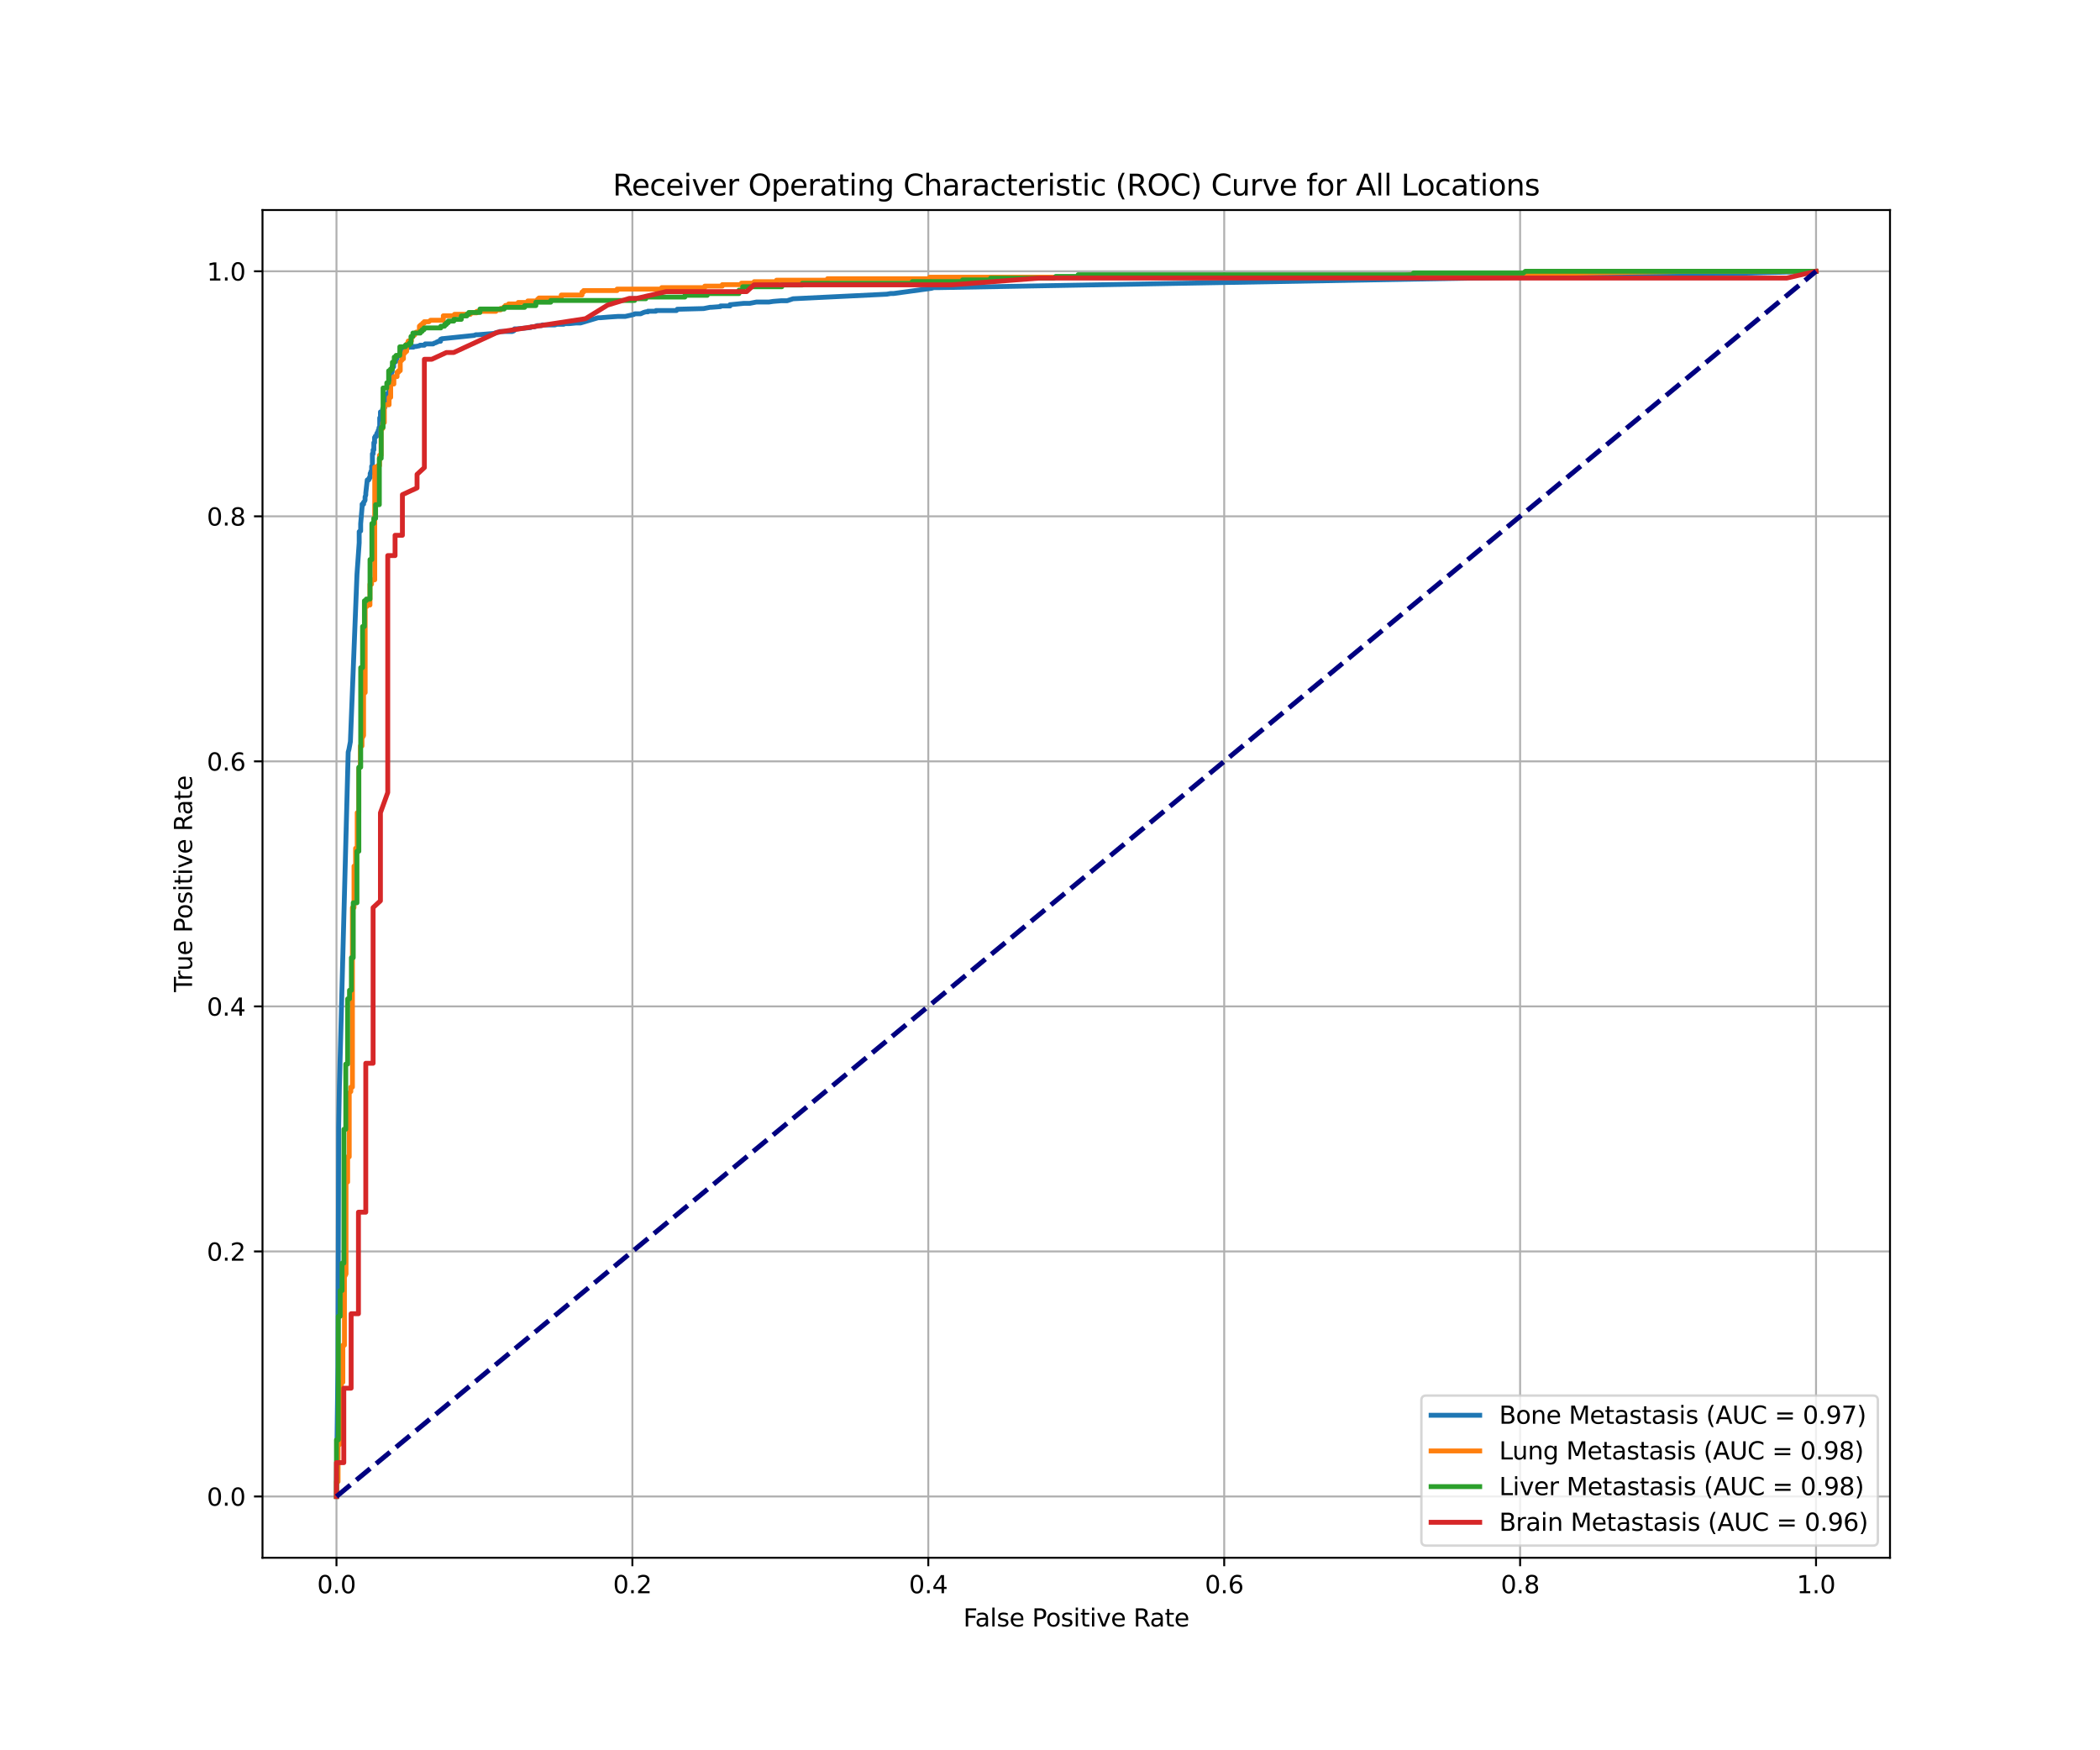 <?xml version="1.0" encoding="utf-8" standalone="no"?>
<!DOCTYPE svg PUBLIC "-//W3C//DTD SVG 1.1//EN"
  "http://www.w3.org/Graphics/SVG/1.1/DTD/svg11.dtd">
<svg xmlns:xlink="http://www.w3.org/1999/xlink" width="864pt" height="720pt" viewBox="0 0 864 720" xmlns="http://www.w3.org/2000/svg" version="1.1">
 <defs>
  <style type="text/css">*{stroke-linejoin: round; stroke-linecap: butt}</style>
 </defs>
 <g id="figure_1">
  <g id="patch_1">
   <path d="M 0 720 
L 864 720 
L 864 0 
L 0 0 
z
" style="fill: #ffffff"/>
  </g>
  <g id="axes_1">
   <g id="patch_2">
    <path d="M 108 640.8 
L 777.6 640.8 
L 777.6 86.4 
L 108 86.4 
z
" style="fill: #ffffff"/>
   </g>
   <g id="matplotlib.axis_1">
    <g id="xtick_1">
     <g id="line2d_1">
      <path d="M 138.436 640.8 
L 138.436 86.4 
" clip-path="url(#pfe4724d787)" style="fill: none; stroke: #b0b0b0; stroke-width: 0.8; stroke-linecap: square"/>
     </g>
     <g id="line2d_2">
      <defs>
       <path id="me82caf340b" d="M 0 0 
L 0 3.5 
" style="stroke: #000000; stroke-width: 0.8"/>
      </defs>
      <g>
       <use xlink:href="#me82caf340b" x="138.436" y="640.8" style="stroke: #000000; stroke-width: 0.8"/>
      </g>
     </g>
     <g id="text_1">
      <!-- 0.0 -->
      <g transform="translate(130.485 655.398) scale(0.1 -0.1)">
       <defs>
        <path id="DejaVuSans-30" d="M 2034 4250 
Q 1547 4250 1301 3770 
Q 1056 3291 1056 2328 
Q 1056 1369 1301 889 
Q 1547 409 2034 409 
Q 2525 409 2770 889 
Q 3016 1369 3016 2328 
Q 3016 3291 2770 3770 
Q 2525 4250 2034 4250 
z
M 2034 4750 
Q 2819 4750 3233 4129 
Q 3647 3509 3647 2328 
Q 3647 1150 3233 529 
Q 2819 -91 2034 -91 
Q 1250 -91 836 529 
Q 422 1150 422 2328 
Q 422 3509 836 4129 
Q 1250 4750 2034 4750 
z
" transform="scale(0.016)"/>
        <path id="DejaVuSans-2e" d="M 684 794 
L 1344 794 
L 1344 0 
L 684 0 
L 684 794 
z
" transform="scale(0.016)"/>
       </defs>
       <use xlink:href="#DejaVuSans-30"/>
       <use xlink:href="#DejaVuSans-2e" x="63.623"/>
       <use xlink:href="#DejaVuSans-30" x="95.41"/>
      </g>
     </g>
    </g>
    <g id="xtick_2">
     <g id="line2d_3">
      <path d="M 260.182 640.8 
L 260.182 86.4 
" clip-path="url(#pfe4724d787)" style="fill: none; stroke: #b0b0b0; stroke-width: 0.8; stroke-linecap: square"/>
     </g>
     <g id="line2d_4">
      <g>
       <use xlink:href="#me82caf340b" x="260.182" y="640.8" style="stroke: #000000; stroke-width: 0.8"/>
      </g>
     </g>
     <g id="text_2">
      <!-- 0.2 -->
      <g transform="translate(252.23 655.398) scale(0.1 -0.1)">
       <defs>
        <path id="DejaVuSans-32" d="M 1228 531 
L 3431 531 
L 3431 0 
L 469 0 
L 469 531 
Q 828 903 1448 1529 
Q 2069 2156 2228 2338 
Q 2531 2678 2651 2914 
Q 2772 3150 2772 3378 
Q 2772 3750 2511 3984 
Q 2250 4219 1831 4219 
Q 1534 4219 1204 4116 
Q 875 4013 500 3803 
L 500 4441 
Q 881 4594 1212 4672 
Q 1544 4750 1819 4750 
Q 2544 4750 2975 4387 
Q 3406 4025 3406 3419 
Q 3406 3131 3298 2873 
Q 3191 2616 2906 2266 
Q 2828 2175 2409 1742 
Q 1991 1309 1228 531 
z
" transform="scale(0.016)"/>
       </defs>
       <use xlink:href="#DejaVuSans-30"/>
       <use xlink:href="#DejaVuSans-2e" x="63.623"/>
       <use xlink:href="#DejaVuSans-32" x="95.41"/>
      </g>
     </g>
    </g>
    <g id="xtick_3">
     <g id="line2d_5">
      <path d="M 381.927 640.8 
L 381.927 86.4 
" clip-path="url(#pfe4724d787)" style="fill: none; stroke: #b0b0b0; stroke-width: 0.8; stroke-linecap: square"/>
     </g>
     <g id="line2d_6">
      <g>
       <use xlink:href="#me82caf340b" x="381.927" y="640.8" style="stroke: #000000; stroke-width: 0.8"/>
      </g>
     </g>
     <g id="text_3">
      <!-- 0.4 -->
      <g transform="translate(373.976 655.398) scale(0.1 -0.1)">
       <defs>
        <path id="DejaVuSans-34" d="M 2419 4116 
L 825 1625 
L 2419 1625 
L 2419 4116 
z
M 2253 4666 
L 3047 4666 
L 3047 1625 
L 3713 1625 
L 3713 1100 
L 3047 1100 
L 3047 0 
L 2419 0 
L 2419 1100 
L 313 1100 
L 313 1709 
L 2253 4666 
z
" transform="scale(0.016)"/>
       </defs>
       <use xlink:href="#DejaVuSans-30"/>
       <use xlink:href="#DejaVuSans-2e" x="63.623"/>
       <use xlink:href="#DejaVuSans-34" x="95.41"/>
      </g>
     </g>
    </g>
    <g id="xtick_4">
     <g id="line2d_7">
      <path d="M 503.673 640.8 
L 503.673 86.4 
" clip-path="url(#pfe4724d787)" style="fill: none; stroke: #b0b0b0; stroke-width: 0.8; stroke-linecap: square"/>
     </g>
     <g id="line2d_8">
      <g>
       <use xlink:href="#me82caf340b" x="503.673" y="640.8" style="stroke: #000000; stroke-width: 0.8"/>
      </g>
     </g>
     <g id="text_4">
      <!-- 0.6 -->
      <g transform="translate(495.721 655.398) scale(0.1 -0.1)">
       <defs>
        <path id="DejaVuSans-36" d="M 2113 2584 
Q 1688 2584 1439 2293 
Q 1191 2003 1191 1497 
Q 1191 994 1439 701 
Q 1688 409 2113 409 
Q 2538 409 2786 701 
Q 3034 994 3034 1497 
Q 3034 2003 2786 2293 
Q 2538 2584 2113 2584 
z
M 3366 4563 
L 3366 3988 
Q 3128 4100 2886 4159 
Q 2644 4219 2406 4219 
Q 1781 4219 1451 3797 
Q 1122 3375 1075 2522 
Q 1259 2794 1537 2939 
Q 1816 3084 2150 3084 
Q 2853 3084 3261 2657 
Q 3669 2231 3669 1497 
Q 3669 778 3244 343 
Q 2819 -91 2113 -91 
Q 1303 -91 875 529 
Q 447 1150 447 2328 
Q 447 3434 972 4092 
Q 1497 4750 2381 4750 
Q 2619 4750 2861 4703 
Q 3103 4656 3366 4563 
z
" transform="scale(0.016)"/>
       </defs>
       <use xlink:href="#DejaVuSans-30"/>
       <use xlink:href="#DejaVuSans-2e" x="63.623"/>
       <use xlink:href="#DejaVuSans-36" x="95.41"/>
      </g>
     </g>
    </g>
    <g id="xtick_5">
     <g id="line2d_9">
      <path d="M 625.418 640.8 
L 625.418 86.4 
" clip-path="url(#pfe4724d787)" style="fill: none; stroke: #b0b0b0; stroke-width: 0.8; stroke-linecap: square"/>
     </g>
     <g id="line2d_10">
      <g>
       <use xlink:href="#me82caf340b" x="625.418" y="640.8" style="stroke: #000000; stroke-width: 0.8"/>
      </g>
     </g>
     <g id="text_5">
      <!-- 0.8 -->
      <g transform="translate(617.467 655.398) scale(0.1 -0.1)">
       <defs>
        <path id="DejaVuSans-38" d="M 2034 2216 
Q 1584 2216 1326 1975 
Q 1069 1734 1069 1313 
Q 1069 891 1326 650 
Q 1584 409 2034 409 
Q 2484 409 2743 651 
Q 3003 894 3003 1313 
Q 3003 1734 2745 1975 
Q 2488 2216 2034 2216 
z
M 1403 2484 
Q 997 2584 770 2862 
Q 544 3141 544 3541 
Q 544 4100 942 4425 
Q 1341 4750 2034 4750 
Q 2731 4750 3128 4425 
Q 3525 4100 3525 3541 
Q 3525 3141 3298 2862 
Q 3072 2584 2669 2484 
Q 3125 2378 3379 2068 
Q 3634 1759 3634 1313 
Q 3634 634 3220 271 
Q 2806 -91 2034 -91 
Q 1263 -91 848 271 
Q 434 634 434 1313 
Q 434 1759 690 2068 
Q 947 2378 1403 2484 
z
M 1172 3481 
Q 1172 3119 1398 2916 
Q 1625 2713 2034 2713 
Q 2441 2713 2670 2916 
Q 2900 3119 2900 3481 
Q 2900 3844 2670 4047 
Q 2441 4250 2034 4250 
Q 1625 4250 1398 4047 
Q 1172 3844 1172 3481 
z
" transform="scale(0.016)"/>
       </defs>
       <use xlink:href="#DejaVuSans-30"/>
       <use xlink:href="#DejaVuSans-2e" x="63.623"/>
       <use xlink:href="#DejaVuSans-38" x="95.41"/>
      </g>
     </g>
    </g>
    <g id="xtick_6">
     <g id="line2d_11">
      <path d="M 747.164 640.8 
L 747.164 86.4 
" clip-path="url(#pfe4724d787)" style="fill: none; stroke: #b0b0b0; stroke-width: 0.8; stroke-linecap: square"/>
     </g>
     <g id="line2d_12">
      <g>
       <use xlink:href="#me82caf340b" x="747.164" y="640.8" style="stroke: #000000; stroke-width: 0.8"/>
      </g>
     </g>
     <g id="text_6">
      <!-- 1.0 -->
      <g transform="translate(739.212 655.398) scale(0.1 -0.1)">
       <defs>
        <path id="DejaVuSans-31" d="M 794 531 
L 1825 531 
L 1825 4091 
L 703 3866 
L 703 4441 
L 1819 4666 
L 2450 4666 
L 2450 531 
L 3481 531 
L 3481 0 
L 794 0 
L 794 531 
z
" transform="scale(0.016)"/>
       </defs>
       <use xlink:href="#DejaVuSans-31"/>
       <use xlink:href="#DejaVuSans-2e" x="63.623"/>
       <use xlink:href="#DejaVuSans-30" x="95.41"/>
      </g>
     </g>
    </g>
    <g id="text_7">
     <!-- False Positive Rate -->
     <g transform="translate(396.334 669.077) scale(0.1 -0.1)">
      <defs>
       <path id="DejaVuSans-46" d="M 628 4666 
L 3309 4666 
L 3309 4134 
L 1259 4134 
L 1259 2759 
L 3109 2759 
L 3109 2228 
L 1259 2228 
L 1259 0 
L 628 0 
L 628 4666 
z
" transform="scale(0.016)"/>
       <path id="DejaVuSans-61" d="M 2194 1759 
Q 1497 1759 1228 1600 
Q 959 1441 959 1056 
Q 959 750 1161 570 
Q 1363 391 1709 391 
Q 2188 391 2477 730 
Q 2766 1069 2766 1631 
L 2766 1759 
L 2194 1759 
z
M 3341 1997 
L 3341 0 
L 2766 0 
L 2766 531 
Q 2569 213 2275 61 
Q 1981 -91 1556 -91 
Q 1019 -91 701 211 
Q 384 513 384 1019 
Q 384 1609 779 1909 
Q 1175 2209 1959 2209 
L 2766 2209 
L 2766 2266 
Q 2766 2663 2505 2880 
Q 2244 3097 1772 3097 
Q 1472 3097 1187 3025 
Q 903 2953 641 2809 
L 641 3341 
Q 956 3463 1253 3523 
Q 1550 3584 1831 3584 
Q 2591 3584 2966 3190 
Q 3341 2797 3341 1997 
z
" transform="scale(0.016)"/>
       <path id="DejaVuSans-6c" d="M 603 4863 
L 1178 4863 
L 1178 0 
L 603 0 
L 603 4863 
z
" transform="scale(0.016)"/>
       <path id="DejaVuSans-73" d="M 2834 3397 
L 2834 2853 
Q 2591 2978 2328 3040 
Q 2066 3103 1784 3103 
Q 1356 3103 1142 2972 
Q 928 2841 928 2578 
Q 928 2378 1081 2264 
Q 1234 2150 1697 2047 
L 1894 2003 
Q 2506 1872 2764 1633 
Q 3022 1394 3022 966 
Q 3022 478 2636 193 
Q 2250 -91 1575 -91 
Q 1294 -91 989 -36 
Q 684 19 347 128 
L 347 722 
Q 666 556 975 473 
Q 1284 391 1588 391 
Q 1994 391 2212 530 
Q 2431 669 2431 922 
Q 2431 1156 2273 1281 
Q 2116 1406 1581 1522 
L 1381 1569 
Q 847 1681 609 1914 
Q 372 2147 372 2553 
Q 372 3047 722 3315 
Q 1072 3584 1716 3584 
Q 2034 3584 2315 3537 
Q 2597 3491 2834 3397 
z
" transform="scale(0.016)"/>
       <path id="DejaVuSans-65" d="M 3597 1894 
L 3597 1613 
L 953 1613 
Q 991 1019 1311 708 
Q 1631 397 2203 397 
Q 2534 397 2845 478 
Q 3156 559 3463 722 
L 3463 178 
Q 3153 47 2828 -22 
Q 2503 -91 2169 -91 
Q 1331 -91 842 396 
Q 353 884 353 1716 
Q 353 2575 817 3079 
Q 1281 3584 2069 3584 
Q 2775 3584 3186 3129 
Q 3597 2675 3597 1894 
z
M 3022 2063 
Q 3016 2534 2758 2815 
Q 2500 3097 2075 3097 
Q 1594 3097 1305 2825 
Q 1016 2553 972 2059 
L 3022 2063 
z
" transform="scale(0.016)"/>
       <path id="DejaVuSans-20" transform="scale(0.016)"/>
       <path id="DejaVuSans-50" d="M 1259 4147 
L 1259 2394 
L 2053 2394 
Q 2494 2394 2734 2622 
Q 2975 2850 2975 3272 
Q 2975 3691 2734 3919 
Q 2494 4147 2053 4147 
L 1259 4147 
z
M 628 4666 
L 2053 4666 
Q 2838 4666 3239 4311 
Q 3641 3956 3641 3272 
Q 3641 2581 3239 2228 
Q 2838 1875 2053 1875 
L 1259 1875 
L 1259 0 
L 628 0 
L 628 4666 
z
" transform="scale(0.016)"/>
       <path id="DejaVuSans-6f" d="M 1959 3097 
Q 1497 3097 1228 2736 
Q 959 2375 959 1747 
Q 959 1119 1226 758 
Q 1494 397 1959 397 
Q 2419 397 2687 759 
Q 2956 1122 2956 1747 
Q 2956 2369 2687 2733 
Q 2419 3097 1959 3097 
z
M 1959 3584 
Q 2709 3584 3137 3096 
Q 3566 2609 3566 1747 
Q 3566 888 3137 398 
Q 2709 -91 1959 -91 
Q 1206 -91 779 398 
Q 353 888 353 1747 
Q 353 2609 779 3096 
Q 1206 3584 1959 3584 
z
" transform="scale(0.016)"/>
       <path id="DejaVuSans-69" d="M 603 3500 
L 1178 3500 
L 1178 0 
L 603 0 
L 603 3500 
z
M 603 4863 
L 1178 4863 
L 1178 4134 
L 603 4134 
L 603 4863 
z
" transform="scale(0.016)"/>
       <path id="DejaVuSans-74" d="M 1172 4494 
L 1172 3500 
L 2356 3500 
L 2356 3053 
L 1172 3053 
L 1172 1153 
Q 1172 725 1289 603 
Q 1406 481 1766 481 
L 2356 481 
L 2356 0 
L 1766 0 
Q 1100 0 847 248 
Q 594 497 594 1153 
L 594 3053 
L 172 3053 
L 172 3500 
L 594 3500 
L 594 4494 
L 1172 4494 
z
" transform="scale(0.016)"/>
       <path id="DejaVuSans-76" d="M 191 3500 
L 800 3500 
L 1894 563 
L 2988 3500 
L 3597 3500 
L 2284 0 
L 1503 0 
L 191 3500 
z
" transform="scale(0.016)"/>
       <path id="DejaVuSans-52" d="M 2841 2188 
Q 3044 2119 3236 1894 
Q 3428 1669 3622 1275 
L 4263 0 
L 3584 0 
L 2988 1197 
Q 2756 1666 2539 1819 
Q 2322 1972 1947 1972 
L 1259 1972 
L 1259 0 
L 628 0 
L 628 4666 
L 2053 4666 
Q 2853 4666 3247 4331 
Q 3641 3997 3641 3322 
Q 3641 2881 3436 2590 
Q 3231 2300 2841 2188 
z
M 1259 4147 
L 1259 2491 
L 2053 2491 
Q 2509 2491 2742 2702 
Q 2975 2913 2975 3322 
Q 2975 3731 2742 3939 
Q 2509 4147 2053 4147 
L 1259 4147 
z
" transform="scale(0.016)"/>
      </defs>
      <use xlink:href="#DejaVuSans-46"/>
      <use xlink:href="#DejaVuSans-61" x="48.395"/>
      <use xlink:href="#DejaVuSans-6c" x="109.674"/>
      <use xlink:href="#DejaVuSans-73" x="137.457"/>
      <use xlink:href="#DejaVuSans-65" x="189.557"/>
      <use xlink:href="#DejaVuSans-20" x="251.08"/>
      <use xlink:href="#DejaVuSans-50" x="282.867"/>
      <use xlink:href="#DejaVuSans-6f" x="339.545"/>
      <use xlink:href="#DejaVuSans-73" x="400.727"/>
      <use xlink:href="#DejaVuSans-69" x="452.826"/>
      <use xlink:href="#DejaVuSans-74" x="480.609"/>
      <use xlink:href="#DejaVuSans-69" x="519.818"/>
      <use xlink:href="#DejaVuSans-76" x="547.602"/>
      <use xlink:href="#DejaVuSans-65" x="606.781"/>
      <use xlink:href="#DejaVuSans-20" x="668.305"/>
      <use xlink:href="#DejaVuSans-52" x="700.092"/>
      <use xlink:href="#DejaVuSans-61" x="767.324"/>
      <use xlink:href="#DejaVuSans-74" x="828.604"/>
      <use xlink:href="#DejaVuSans-65" x="867.812"/>
     </g>
    </g>
   </g>
   <g id="matplotlib.axis_2">
    <g id="ytick_1">
     <g id="line2d_13">
      <path d="M 108 615.6 
L 777.6 615.6 
" clip-path="url(#pfe4724d787)" style="fill: none; stroke: #b0b0b0; stroke-width: 0.8; stroke-linecap: square"/>
     </g>
     <g id="line2d_14">
      <defs>
       <path id="ma5e5330480" d="M 0 0 
L -3.5 0 
" style="stroke: #000000; stroke-width: 0.8"/>
      </defs>
      <g>
       <use xlink:href="#ma5e5330480" x="108" y="615.6" style="stroke: #000000; stroke-width: 0.8"/>
      </g>
     </g>
     <g id="text_8">
      <!-- 0.0 -->
      <g transform="translate(85.097 619.399) scale(0.1 -0.1)">
       <use xlink:href="#DejaVuSans-30"/>
       <use xlink:href="#DejaVuSans-2e" x="63.623"/>
       <use xlink:href="#DejaVuSans-30" x="95.41"/>
      </g>
     </g>
    </g>
    <g id="ytick_2">
     <g id="line2d_15">
      <path d="M 108 514.8 
L 777.6 514.8 
" clip-path="url(#pfe4724d787)" style="fill: none; stroke: #b0b0b0; stroke-width: 0.8; stroke-linecap: square"/>
     </g>
     <g id="line2d_16">
      <g>
       <use xlink:href="#ma5e5330480" x="108" y="514.8" style="stroke: #000000; stroke-width: 0.8"/>
      </g>
     </g>
     <g id="text_9">
      <!-- 0.2 -->
      <g transform="translate(85.097 518.599) scale(0.1 -0.1)">
       <use xlink:href="#DejaVuSans-30"/>
       <use xlink:href="#DejaVuSans-2e" x="63.623"/>
       <use xlink:href="#DejaVuSans-32" x="95.41"/>
      </g>
     </g>
    </g>
    <g id="ytick_3">
     <g id="line2d_17">
      <path d="M 108 414 
L 777.6 414 
" clip-path="url(#pfe4724d787)" style="fill: none; stroke: #b0b0b0; stroke-width: 0.8; stroke-linecap: square"/>
     </g>
     <g id="line2d_18">
      <g>
       <use xlink:href="#ma5e5330480" x="108" y="414" style="stroke: #000000; stroke-width: 0.8"/>
      </g>
     </g>
     <g id="text_10">
      <!-- 0.4 -->
      <g transform="translate(85.097 417.799) scale(0.1 -0.1)">
       <use xlink:href="#DejaVuSans-30"/>
       <use xlink:href="#DejaVuSans-2e" x="63.623"/>
       <use xlink:href="#DejaVuSans-34" x="95.41"/>
      </g>
     </g>
    </g>
    <g id="ytick_4">
     <g id="line2d_19">
      <path d="M 108 313.2 
L 777.6 313.2 
" clip-path="url(#pfe4724d787)" style="fill: none; stroke: #b0b0b0; stroke-width: 0.8; stroke-linecap: square"/>
     </g>
     <g id="line2d_20">
      <g>
       <use xlink:href="#ma5e5330480" x="108" y="313.2" style="stroke: #000000; stroke-width: 0.8"/>
      </g>
     </g>
     <g id="text_11">
      <!-- 0.6 -->
      <g transform="translate(85.097 316.999) scale(0.1 -0.1)">
       <use xlink:href="#DejaVuSans-30"/>
       <use xlink:href="#DejaVuSans-2e" x="63.623"/>
       <use xlink:href="#DejaVuSans-36" x="95.41"/>
      </g>
     </g>
    </g>
    <g id="ytick_5">
     <g id="line2d_21">
      <path d="M 108 212.4 
L 777.6 212.4 
" clip-path="url(#pfe4724d787)" style="fill: none; stroke: #b0b0b0; stroke-width: 0.8; stroke-linecap: square"/>
     </g>
     <g id="line2d_22">
      <g>
       <use xlink:href="#ma5e5330480" x="108" y="212.4" style="stroke: #000000; stroke-width: 0.8"/>
      </g>
     </g>
     <g id="text_12">
      <!-- 0.8 -->
      <g transform="translate(85.097 216.199) scale(0.1 -0.1)">
       <use xlink:href="#DejaVuSans-30"/>
       <use xlink:href="#DejaVuSans-2e" x="63.623"/>
       <use xlink:href="#DejaVuSans-38" x="95.41"/>
      </g>
     </g>
    </g>
    <g id="ytick_6">
     <g id="line2d_23">
      <path d="M 108 111.6 
L 777.6 111.6 
" clip-path="url(#pfe4724d787)" style="fill: none; stroke: #b0b0b0; stroke-width: 0.8; stroke-linecap: square"/>
     </g>
     <g id="line2d_24">
      <g>
       <use xlink:href="#ma5e5330480" x="108" y="111.6" style="stroke: #000000; stroke-width: 0.8"/>
      </g>
     </g>
     <g id="text_13">
      <!-- 1.0 -->
      <g transform="translate(85.097 115.399) scale(0.1 -0.1)">
       <use xlink:href="#DejaVuSans-31"/>
       <use xlink:href="#DejaVuSans-2e" x="63.623"/>
       <use xlink:href="#DejaVuSans-30" x="95.41"/>
      </g>
     </g>
    </g>
    <g id="text_14">
     <!-- True Positive Rate -->
     <g transform="translate(79.017 408.13) rotate(-90) scale(0.1 -0.1)">
      <defs>
       <path id="DejaVuSans-54" d="M -19 4666 
L 3928 4666 
L 3928 4134 
L 2272 4134 
L 2272 0 
L 1638 0 
L 1638 4134 
L -19 4134 
L -19 4666 
z
" transform="scale(0.016)"/>
       <path id="DejaVuSans-72" d="M 2631 2963 
Q 2534 3019 2420 3045 
Q 2306 3072 2169 3072 
Q 1681 3072 1420 2755 
Q 1159 2438 1159 1844 
L 1159 0 
L 581 0 
L 581 3500 
L 1159 3500 
L 1159 2956 
Q 1341 3275 1631 3429 
Q 1922 3584 2338 3584 
Q 2397 3584 2469 3576 
Q 2541 3569 2628 3553 
L 2631 2963 
z
" transform="scale(0.016)"/>
       <path id="DejaVuSans-75" d="M 544 1381 
L 544 3500 
L 1119 3500 
L 1119 1403 
Q 1119 906 1312 657 
Q 1506 409 1894 409 
Q 2359 409 2629 706 
Q 2900 1003 2900 1516 
L 2900 3500 
L 3475 3500 
L 3475 0 
L 2900 0 
L 2900 538 
Q 2691 219 2414 64 
Q 2138 -91 1772 -91 
Q 1169 -91 856 284 
Q 544 659 544 1381 
z
M 1991 3584 
L 1991 3584 
z
" transform="scale(0.016)"/>
      </defs>
      <use xlink:href="#DejaVuSans-54"/>
      <use xlink:href="#DejaVuSans-72" x="46.334"/>
      <use xlink:href="#DejaVuSans-75" x="87.447"/>
      <use xlink:href="#DejaVuSans-65" x="150.826"/>
      <use xlink:href="#DejaVuSans-20" x="212.35"/>
      <use xlink:href="#DejaVuSans-50" x="244.137"/>
      <use xlink:href="#DejaVuSans-6f" x="300.814"/>
      <use xlink:href="#DejaVuSans-73" x="361.996"/>
      <use xlink:href="#DejaVuSans-69" x="414.096"/>
      <use xlink:href="#DejaVuSans-74" x="441.879"/>
      <use xlink:href="#DejaVuSans-69" x="481.088"/>
      <use xlink:href="#DejaVuSans-76" x="508.871"/>
      <use xlink:href="#DejaVuSans-65" x="568.051"/>
      <use xlink:href="#DejaVuSans-20" x="629.574"/>
      <use xlink:href="#DejaVuSans-52" x="661.361"/>
      <use xlink:href="#DejaVuSans-61" x="728.594"/>
      <use xlink:href="#DejaVuSans-74" x="789.873"/>
      <use xlink:href="#DejaVuSans-65" x="829.082"/>
     </g>
    </g>
   </g>
   <g id="line2d_25">
    <path d="M 138.436 615.6 
L 138.436 610.218 
L 139.039 562.321 
L 139.341 463.566 
L 139.642 446.613 
L 143.26 309.379 
L 143.562 308.303 
L 144.165 305.074 
L 146.878 236.187 
L 147.783 223.271 
L 147.783 218.697 
L 148.084 218.428 
L 148.386 218.428 
L 148.386 215.468 
L 148.989 208.471 
L 148.989 207.395 
L 149.592 207.395 
L 149.592 206.588 
L 149.893 206.319 
L 150.195 205.78 
L 150.195 204.435 
L 150.496 203.628 
L 150.496 202.821 
L 151.099 197.439 
L 151.702 197.439 
L 151.702 196.901 
L 152.004 196.901 
L 152.004 196.362 
L 152.305 196.362 
L 152.305 194.748 
L 152.607 194.748 
L 152.607 193.941 
L 152.908 193.941 
L 152.908 191.788 
L 153.21 191.788 
L 153.21 186.675 
L 153.511 186.675 
L 153.511 185.061 
L 153.813 185.061 
L 153.813 182.101 
L 154.114 182.101 
L 154.114 179.948 
L 154.416 179.948 
L 154.416 179.41 
L 155.019 179.41 
L 155.019 178.334 
L 155.32 178.334 
L 155.32 177.795 
L 155.622 177.795 
L 155.622 176.988 
L 155.923 176.988 
L 155.923 175.912 
L 156.225 175.643 
L 156.225 171.875 
L 156.526 171.875 
L 156.526 169.454 
L 157.431 169.454 
L 157.431 168.108 
L 157.732 168.108 
L 157.732 167.57 
L 158.335 167.57 
L 158.335 165.148 
L 158.637 164.879 
L 158.637 163.534 
L 158.938 163.534 
L 158.938 162.996 
L 159.24 162.996 
L 159.24 161.919 
L 159.541 161.919 
L 159.541 161.65 
L 160.144 161.65 
L 160.144 158.421 
L 160.446 158.421 
L 160.446 155.73 
L 160.747 155.73 
L 160.747 154.654 
L 161.049 154.654 
L 161.049 153.039 
L 161.35 153.039 
L 161.35 150.887 
L 161.953 150.887 
L 161.953 149.81 
L 162.255 149.003 
L 162.556 148.734 
L 162.858 148.734 
L 162.858 148.196 
L 163.159 148.196 
L 163.159 147.119 
L 163.461 147.119 
L 163.461 146.312 
L 164.064 146.312 
L 164.365 145.774 
L 164.667 145.774 
L 164.667 144.967 
L 164.968 144.698 
L 165.27 144.698 
L 165.873 144.429 
L 165.873 143.89 
L 166.476 143.89 
L 166.777 143.083 
L 168.888 142.814 
L 170.094 142.814 
L 170.094 142.545 
L 170.998 142.545 
L 172.506 142.276 
L 172.807 142.007 
L 174.616 142.007 
L 174.918 141.469 
L 178.234 141.469 
L 178.536 141.2 
L 179.44 140.93 
L 179.742 140.661 
L 180.043 140.661 
L 180.345 140.392 
L 181.249 140.392 
L 181.249 139.585 
L 181.852 139.316 
L 182.154 139.316 
L 195.118 137.971 
L 195.721 137.701 
L 196.626 137.701 
L 203.259 137.163 
L 203.862 136.894 
L 205.369 136.625 
L 205.671 136.356 
L 210.796 136.356 
L 211.399 136.087 
L 211.701 135.818 
L 211.701 135.28 
L 212.605 135.28 
L 218.334 134.741 
L 218.635 134.472 
L 219.841 134.472 
L 221.047 133.934 
L 222.856 133.934 
L 223.158 133.665 
L 228.283 133.665 
L 229.188 133.396 
L 231.901 133.396 
L 232.504 133.127 
L 234.313 133.127 
L 237.027 132.858 
L 238.836 132.858 
L 246.072 130.705 
L 246.976 130.705 
L 250.293 130.436 
L 254.212 130.167 
L 257.227 130.167 
L 260.845 129.36 
L 261.147 129.091 
L 263.559 129.091 
L 264.765 128.552 
L 265.669 128.283 
L 266.574 128.283 
L 266.574 128.014 
L 269.89 128.014 
L 269.89 127.745 
L 278.332 127.745 
L 278.634 127.207 
L 278.935 127.207 
L 289.488 126.938 
L 292.201 126.4 
L 292.804 126.4 
L 296.422 126.131 
L 296.422 125.862 
L 300.342 125.862 
L 300.342 125.323 
L 300.643 125.323 
L 306.07 124.785 
L 308.482 124.785 
L 311.196 124.247 
L 316.321 124.247 
L 318.13 123.978 
L 321.446 123.709 
L 323.858 123.709 
L 326.27 122.902 
L 364.862 121.018 
L 366.37 120.749 
L 367.576 120.749 
L 383.254 118.596 
L 384.158 118.327 
L 385.967 118.327 
L 716.411 112.407 
L 747.164 111.6 
L 747.164 111.6 
" clip-path="url(#pfe4724d787)" style="fill: none; stroke: #1f77b4; stroke-width: 2; stroke-linecap: square"/>
   </g>
   <g id="line2d_26">
    <path d="M 138.436 615.6 
L 138.436 609.498 
L 139.092 609.498 
L 139.092 594.244 
L 139.748 594.244 
L 139.748 588.142 
L 140.404 588.142 
L 140.404 568.617 
L 141.06 568.617 
L 141.06 553.363 
L 141.716 553.363 
L 141.716 525.295 
L 142.372 524.075 
L 142.372 486.244 
L 143.028 486.244 
L 143.028 475.871 
L 143.684 475.871 
L 143.684 449.634 
L 144.34 449.024 
L 144.34 447.193 
L 144.996 447.193 
L 144.996 373.363 
L 145.652 373.363 
L 145.652 356.278 
L 146.308 356.278 
L 146.308 348.956 
L 146.964 348.956 
L 146.964 334.312 
L 147.62 334.312 
L 147.62 316.007 
L 148.276 315.397 
L 148.276 306.854 
L 148.932 306.854 
L 148.932 303.803 
L 149.588 302.583 
L 149.588 285.498 
L 150.244 284.888 
L 150.244 249.498 
L 150.9 249.498 
L 150.9 248.888 
L 152.211 248.888 
L 152.211 240.346 
L 152.867 240.346 
L 152.867 238.515 
L 154.179 238.515 
L 154.179 192.142 
L 154.835 192.142 
L 155.491 191.532 
L 156.147 191.532 
L 156.147 187.261 
L 156.803 187.261 
L 156.803 176.278 
L 157.459 176.278 
L 157.459 173.837 
L 158.115 173.837 
L 158.115 167.125 
L 158.771 166.515 
L 160.083 166.515 
L 160.083 163.464 
L 160.739 163.464 
L 160.739 157.973 
L 162.051 157.973 
L 162.051 154.922 
L 163.363 154.922 
L 163.363 153.092 
L 164.019 153.092 
L 164.019 152.481 
L 164.675 152.481 
L 164.675 148.82 
L 165.331 148.21 
L 165.331 147.6 
L 165.987 147.6 
L 165.987 145.769 
L 166.642 145.159 
L 166.642 144.549 
L 167.298 144.549 
L 167.298 141.498 
L 167.954 140.888 
L 167.954 140.278 
L 169.266 140.278 
L 169.266 138.447 
L 169.922 138.447 
L 169.922 137.837 
L 170.578 137.837 
L 170.578 137.227 
L 171.234 136.617 
L 172.546 136.617 
L 172.546 134.176 
L 173.202 133.566 
L 173.858 133.566 
L 173.858 132.956 
L 174.514 132.956 
L 174.514 132.346 
L 176.482 132.346 
L 177.138 131.736 
L 182.385 131.736 
L 182.385 129.905 
L 186.977 129.905 
L 186.977 129.295 
L 193.537 129.295 
L 193.537 128.685 
L 196.161 128.685 
L 196.161 128.075 
L 204.032 128.075 
L 204.032 127.464 
L 206 127.464 
L 206 126.854 
L 207.312 126.854 
L 207.312 126.244 
L 207.968 126.244 
L 207.968 125.634 
L 209.28 125.634 
L 209.28 125.024 
L 213.215 125.024 
L 213.215 124.414 
L 217.151 124.414 
L 217.151 123.803 
L 221.087 123.803 
L 221.087 123.193 
L 221.743 122.583 
L 230.926 122.583 
L 230.926 121.363 
L 239.454 121.363 
L 239.454 120.142 
L 240.11 120.142 
L 240.11 119.532 
L 253.885 119.532 
L 253.885 118.922 
L 272.251 118.922 
L 272.251 118.312 
L 289.962 118.312 
L 289.962 117.702 
L 297.178 117.702 
L 297.178 117.092 
L 305.049 117.092 
L 305.049 116.481 
L 310.297 116.481 
L 310.297 115.871 
L 319.48 115.871 
L 319.48 115.261 
L 340.471 115.261 
L 340.471 114.651 
L 382.452 114.651 
L 382.452 114.041 
L 447.392 114.041 
L 448.048 113.431 
L 577.271 113.431 
L 581.207 112.82 
L 619.252 112.82 
L 695.343 111.6 
L 747.164 111.6 
L 747.164 111.6 
" clip-path="url(#pfe4724d787)" style="fill: none; stroke: #ff7f0e; stroke-width: 2; stroke-linecap: square"/>
   </g>
   <g id="line2d_27">
    <path d="M 138.436 615.6 
L 138.436 592.306 
L 139.203 592.306 
L 139.203 541.482 
L 139.97 541.482 
L 139.97 530.894 
L 140.736 530.894 
L 140.736 519.6 
L 141.503 519.6 
L 141.503 464.541 
L 142.27 464.541 
L 142.27 437.718 
L 143.036 437.718 
L 143.036 410.894 
L 143.803 410.894 
L 143.803 407.365 
L 144.57 407.365 
L 144.57 393.953 
L 145.336 393.953 
L 145.336 371.365 
L 146.87 371.365 
L 146.87 350.188 
L 147.636 350.188 
L 147.636 315.6 
L 148.403 315.6 
L 148.403 274.659 
L 149.17 274.659 
L 149.17 257.718 
L 149.936 257.718 
L 149.936 247.129 
L 150.703 247.129 
L 150.703 246.424 
L 152.236 246.424 
L 152.236 230.188 
L 153.003 230.188 
L 153.003 215.365 
L 153.77 215.365 
L 153.77 213.247 
L 154.536 213.247 
L 154.536 207.6 
L 156.07 207.6 
L 156.07 188.541 
L 156.836 188.541 
L 156.836 175.835 
L 157.603 175.835 
L 157.603 159.6 
L 159.136 159.6 
L 159.136 157.482 
L 159.903 157.482 
L 159.903 152.541 
L 160.669 152.541 
L 160.669 151.835 
L 161.436 151.835 
L 161.436 149.012 
L 162.203 149.012 
L 162.203 146.894 
L 162.969 146.894 
L 162.969 146.188 
L 164.503 146.188 
L 164.503 142.659 
L 166.803 142.659 
L 166.803 141.953 
L 168.336 141.953 
L 168.336 141.247 
L 169.103 141.247 
L 169.103 138.424 
L 169.869 138.424 
L 169.869 137.012 
L 172.936 137.012 
L 172.936 136.306 
L 173.703 136.306 
L 173.703 135.6 
L 174.469 135.6 
L 174.469 134.894 
L 181.369 134.894 
L 181.369 134.188 
L 182.903 134.188 
L 182.903 133.482 
L 183.669 133.482 
L 183.669 132.776 
L 184.436 132.776 
L 184.436 132.071 
L 186.736 132.071 
L 186.736 131.365 
L 189.803 131.365 
L 189.803 129.953 
L 192.102 129.953 
L 192.102 129.247 
L 192.869 129.247 
L 192.869 128.541 
L 197.469 128.541 
L 197.469 127.129 
L 207.436 127.129 
L 207.436 126.424 
L 215.869 126.424 
L 215.869 125.718 
L 220.469 125.718 
L 220.469 124.306 
L 226.602 124.306 
L 226.602 123.6 
L 261.102 123.6 
L 261.102 122.894 
L 265.702 122.894 
L 265.702 122.188 
L 281.802 122.188 
L 281.802 121.482 
L 291.002 121.482 
L 291.002 120.776 
L 304.035 120.776 
L 304.035 119.365 
L 305.568 119.365 
L 305.568 117.953 
L 321.668 117.953 
L 321.668 117.247 
L 330.101 117.247 
L 330.101 116.541 
L 375.334 116.541 
L 375.334 115.835 
L 396.034 115.835 
L 396.034 115.129 
L 407.534 115.129 
L 407.534 114.424 
L 433.6 114.424 
L 434.367 113.718 
L 443.567 113.718 
L 443.567 113.012 
L 581.565 113.012 
L 581.565 112.306 
L 626.798 112.306 
L 627.565 111.6 
L 747.164 111.6 
L 747.164 111.6 
" clip-path="url(#pfe4724d787)" style="fill: none; stroke: #2ca02c; stroke-width: 2; stroke-linecap: square"/>
   </g>
   <g id="line2d_28">
    <path d="M 138.436 615.6 
L 138.436 612.815 
L 138.436 601.677 
L 141.45 601.677 
L 141.45 579.401 
L 141.45 573.832 
L 141.45 571.048 
L 144.463 571.048 
L 144.463 565.478 
L 144.463 551.556 
L 144.463 545.987 
L 144.463 540.418 
L 147.477 540.418 
L 147.477 518.141 
L 147.477 512.572 
L 147.477 498.65 
L 150.49 498.65 
L 150.49 476.373 
L 150.49 465.235 
L 150.49 459.666 
L 150.49 454.097 
L 150.49 445.744 
L 150.49 437.39 
L 153.504 437.39 
L 153.504 431.821 
L 153.504 420.683 
L 153.504 412.329 
L 153.504 401.191 
L 153.504 392.838 
L 153.504 381.699 
L 153.504 376.13 
L 153.504 373.346 
L 156.517 370.561 
L 156.517 362.208 
L 156.517 356.639 
L 156.517 351.07 
L 156.517 342.716 
L 156.517 339.931 
L 156.517 334.362 
L 159.531 326.009 
L 159.531 317.655 
L 159.531 312.086 
L 159.531 300.948 
L 159.531 295.379 
L 159.531 292.594 
L 159.531 287.025 
L 159.531 270.318 
L 159.531 259.18 
L 159.531 245.257 
L 159.531 234.119 
L 159.531 228.55 
L 162.544 228.55 
L 162.544 220.197 
L 165.558 220.197 
L 165.558 214.628 
L 165.558 203.49 
L 171.585 200.705 
L 171.585 195.136 
L 174.598 192.351 
L 174.598 189.567 
L 174.598 178.429 
L 174.598 170.075 
L 174.598 164.506 
L 174.598 161.722 
L 174.598 156.152 
L 174.598 147.799 
L 177.612 147.799 
L 183.639 145.014 
L 186.652 145.014 
L 204.733 136.661 
L 240.895 131.092 
L 249.936 125.523 
L 258.976 122.738 
L 261.99 122.738 
L 274.044 119.954 
L 277.057 119.954 
L 295.138 119.954 
L 298.152 119.954 
L 307.192 119.954 
L 310.206 117.169 
L 316.233 117.169 
L 325.273 117.169 
L 328.287 117.169 
L 337.327 117.169 
L 340.341 117.169 
L 391.57 117.169 
L 427.732 114.385 
L 457.868 114.385 
L 463.895 114.385 
L 469.922 114.385 
L 475.949 114.385 
L 488.003 114.385 
L 494.03 114.385 
L 503.07 114.385 
L 509.097 114.385 
L 512.111 114.385 
L 518.138 114.385 
L 521.151 114.385 
L 527.178 114.385 
L 530.192 114.385 
L 536.219 114.385 
L 545.259 114.385 
L 554.3 114.385 
L 566.354 114.385 
L 581.421 114.385 
L 587.448 114.385 
L 602.516 114.385 
L 608.543 114.385 
L 614.57 114.385 
L 620.597 114.385 
L 623.61 114.385 
L 629.637 114.385 
L 632.651 114.385 
L 638.678 114.385 
L 647.718 114.385 
L 665.799 114.385 
L 671.826 114.385 
L 677.853 114.385 
L 686.894 114.385 
L 692.921 114.385 
L 720.042 114.385 
L 723.056 114.385 
L 735.11 114.385 
L 747.164 111.6 
" clip-path="url(#pfe4724d787)" style="fill: none; stroke: #d62728; stroke-width: 2; stroke-linecap: square"/>
   </g>
   <g id="line2d_29">
    <path d="M 138.436 615.6 
L 747.164 111.6 
" clip-path="url(#pfe4724d787)" style="fill: none; stroke-dasharray: 7.4,3.2; stroke-dashoffset: 0; stroke: #000080; stroke-width: 2"/>
   </g>
   <g id="patch_3">
    <path d="M 108 640.8 
L 108 86.4 
" style="fill: none; stroke: #000000; stroke-width: 0.8; stroke-linejoin: miter; stroke-linecap: square"/>
   </g>
   <g id="patch_4">
    <path d="M 777.6 640.8 
L 777.6 86.4 
" style="fill: none; stroke: #000000; stroke-width: 0.8; stroke-linejoin: miter; stroke-linecap: square"/>
   </g>
   <g id="patch_5">
    <path d="M 108 640.8 
L 777.6 640.8 
" style="fill: none; stroke: #000000; stroke-width: 0.8; stroke-linejoin: miter; stroke-linecap: square"/>
   </g>
   <g id="patch_6">
    <path d="M 108 86.4 
L 777.6 86.4 
" style="fill: none; stroke: #000000; stroke-width: 0.8; stroke-linejoin: miter; stroke-linecap: square"/>
   </g>
   <g id="text_15">
    <!-- Receiver Operating Characteristic (ROC) Curve for All Locations -->
    <g transform="translate(252.105 80.4) scale(0.12 -0.12)">
     <defs>
      <path id="DejaVuSans-63" d="M 3122 3366 
L 3122 2828 
Q 2878 2963 2633 3030 
Q 2388 3097 2138 3097 
Q 1578 3097 1268 2742 
Q 959 2388 959 1747 
Q 959 1106 1268 751 
Q 1578 397 2138 397 
Q 2388 397 2633 464 
Q 2878 531 3122 666 
L 3122 134 
Q 2881 22 2623 -34 
Q 2366 -91 2075 -91 
Q 1284 -91 818 406 
Q 353 903 353 1747 
Q 353 2603 823 3093 
Q 1294 3584 2113 3584 
Q 2378 3584 2631 3529 
Q 2884 3475 3122 3366 
z
" transform="scale(0.016)"/>
      <path id="DejaVuSans-4f" d="M 2522 4238 
Q 1834 4238 1429 3725 
Q 1025 3213 1025 2328 
Q 1025 1447 1429 934 
Q 1834 422 2522 422 
Q 3209 422 3611 934 
Q 4013 1447 4013 2328 
Q 4013 3213 3611 3725 
Q 3209 4238 2522 4238 
z
M 2522 4750 
Q 3503 4750 4090 4092 
Q 4678 3434 4678 2328 
Q 4678 1225 4090 567 
Q 3503 -91 2522 -91 
Q 1538 -91 948 565 
Q 359 1222 359 2328 
Q 359 3434 948 4092 
Q 1538 4750 2522 4750 
z
" transform="scale(0.016)"/>
      <path id="DejaVuSans-70" d="M 1159 525 
L 1159 -1331 
L 581 -1331 
L 581 3500 
L 1159 3500 
L 1159 2969 
Q 1341 3281 1617 3432 
Q 1894 3584 2278 3584 
Q 2916 3584 3314 3078 
Q 3713 2572 3713 1747 
Q 3713 922 3314 415 
Q 2916 -91 2278 -91 
Q 1894 -91 1617 61 
Q 1341 213 1159 525 
z
M 3116 1747 
Q 3116 2381 2855 2742 
Q 2594 3103 2138 3103 
Q 1681 3103 1420 2742 
Q 1159 2381 1159 1747 
Q 1159 1113 1420 752 
Q 1681 391 2138 391 
Q 2594 391 2855 752 
Q 3116 1113 3116 1747 
z
" transform="scale(0.016)"/>
      <path id="DejaVuSans-6e" d="M 3513 2113 
L 3513 0 
L 2938 0 
L 2938 2094 
Q 2938 2591 2744 2837 
Q 2550 3084 2163 3084 
Q 1697 3084 1428 2787 
Q 1159 2491 1159 1978 
L 1159 0 
L 581 0 
L 581 3500 
L 1159 3500 
L 1159 2956 
Q 1366 3272 1645 3428 
Q 1925 3584 2291 3584 
Q 2894 3584 3203 3211 
Q 3513 2838 3513 2113 
z
" transform="scale(0.016)"/>
      <path id="DejaVuSans-67" d="M 2906 1791 
Q 2906 2416 2648 2759 
Q 2391 3103 1925 3103 
Q 1463 3103 1205 2759 
Q 947 2416 947 1791 
Q 947 1169 1205 825 
Q 1463 481 1925 481 
Q 2391 481 2648 825 
Q 2906 1169 2906 1791 
z
M 3481 434 
Q 3481 -459 3084 -895 
Q 2688 -1331 1869 -1331 
Q 1566 -1331 1297 -1286 
Q 1028 -1241 775 -1147 
L 775 -588 
Q 1028 -725 1275 -790 
Q 1522 -856 1778 -856 
Q 2344 -856 2625 -561 
Q 2906 -266 2906 331 
L 2906 616 
Q 2728 306 2450 153 
Q 2172 0 1784 0 
Q 1141 0 747 490 
Q 353 981 353 1791 
Q 353 2603 747 3093 
Q 1141 3584 1784 3584 
Q 2172 3584 2450 3431 
Q 2728 3278 2906 2969 
L 2906 3500 
L 3481 3500 
L 3481 434 
z
" transform="scale(0.016)"/>
      <path id="DejaVuSans-43" d="M 4122 4306 
L 4122 3641 
Q 3803 3938 3442 4084 
Q 3081 4231 2675 4231 
Q 1875 4231 1450 3742 
Q 1025 3253 1025 2328 
Q 1025 1406 1450 917 
Q 1875 428 2675 428 
Q 3081 428 3442 575 
Q 3803 722 4122 1019 
L 4122 359 
Q 3791 134 3420 21 
Q 3050 -91 2638 -91 
Q 1578 -91 968 557 
Q 359 1206 359 2328 
Q 359 3453 968 4101 
Q 1578 4750 2638 4750 
Q 3056 4750 3426 4639 
Q 3797 4528 4122 4306 
z
" transform="scale(0.016)"/>
      <path id="DejaVuSans-68" d="M 3513 2113 
L 3513 0 
L 2938 0 
L 2938 2094 
Q 2938 2591 2744 2837 
Q 2550 3084 2163 3084 
Q 1697 3084 1428 2787 
Q 1159 2491 1159 1978 
L 1159 0 
L 581 0 
L 581 4863 
L 1159 4863 
L 1159 2956 
Q 1366 3272 1645 3428 
Q 1925 3584 2291 3584 
Q 2894 3584 3203 3211 
Q 3513 2838 3513 2113 
z
" transform="scale(0.016)"/>
      <path id="DejaVuSans-28" d="M 1984 4856 
Q 1566 4138 1362 3434 
Q 1159 2731 1159 2009 
Q 1159 1288 1364 580 
Q 1569 -128 1984 -844 
L 1484 -844 
Q 1016 -109 783 600 
Q 550 1309 550 2009 
Q 550 2706 781 3412 
Q 1013 4119 1484 4856 
L 1984 4856 
z
" transform="scale(0.016)"/>
      <path id="DejaVuSans-29" d="M 513 4856 
L 1013 4856 
Q 1481 4119 1714 3412 
Q 1947 2706 1947 2009 
Q 1947 1309 1714 600 
Q 1481 -109 1013 -844 
L 513 -844 
Q 928 -128 1133 580 
Q 1338 1288 1338 2009 
Q 1338 2731 1133 3434 
Q 928 4138 513 4856 
z
" transform="scale(0.016)"/>
      <path id="DejaVuSans-66" d="M 2375 4863 
L 2375 4384 
L 1825 4384 
Q 1516 4384 1395 4259 
Q 1275 4134 1275 3809 
L 1275 3500 
L 2222 3500 
L 2222 3053 
L 1275 3053 
L 1275 0 
L 697 0 
L 697 3053 
L 147 3053 
L 147 3500 
L 697 3500 
L 697 3744 
Q 697 4328 969 4595 
Q 1241 4863 1831 4863 
L 2375 4863 
z
" transform="scale(0.016)"/>
      <path id="DejaVuSans-41" d="M 2188 4044 
L 1331 1722 
L 3047 1722 
L 2188 4044 
z
M 1831 4666 
L 2547 4666 
L 4325 0 
L 3669 0 
L 3244 1197 
L 1141 1197 
L 716 0 
L 50 0 
L 1831 4666 
z
" transform="scale(0.016)"/>
      <path id="DejaVuSans-4c" d="M 628 4666 
L 1259 4666 
L 1259 531 
L 3531 531 
L 3531 0 
L 628 0 
L 628 4666 
z
" transform="scale(0.016)"/>
     </defs>
     <use xlink:href="#DejaVuSans-52"/>
     <use xlink:href="#DejaVuSans-65" x="64.982"/>
     <use xlink:href="#DejaVuSans-63" x="126.506"/>
     <use xlink:href="#DejaVuSans-65" x="181.486"/>
     <use xlink:href="#DejaVuSans-69" x="243.01"/>
     <use xlink:href="#DejaVuSans-76" x="270.793"/>
     <use xlink:href="#DejaVuSans-65" x="329.973"/>
     <use xlink:href="#DejaVuSans-72" x="391.496"/>
     <use xlink:href="#DejaVuSans-20" x="432.609"/>
     <use xlink:href="#DejaVuSans-4f" x="464.396"/>
     <use xlink:href="#DejaVuSans-70" x="543.107"/>
     <use xlink:href="#DejaVuSans-65" x="606.584"/>
     <use xlink:href="#DejaVuSans-72" x="668.107"/>
     <use xlink:href="#DejaVuSans-61" x="709.221"/>
     <use xlink:href="#DejaVuSans-74" x="770.5"/>
     <use xlink:href="#DejaVuSans-69" x="809.709"/>
     <use xlink:href="#DejaVuSans-6e" x="837.492"/>
     <use xlink:href="#DejaVuSans-67" x="900.871"/>
     <use xlink:href="#DejaVuSans-20" x="964.348"/>
     <use xlink:href="#DejaVuSans-43" x="996.135"/>
     <use xlink:href="#DejaVuSans-68" x="1065.959"/>
     <use xlink:href="#DejaVuSans-61" x="1129.338"/>
     <use xlink:href="#DejaVuSans-72" x="1190.617"/>
     <use xlink:href="#DejaVuSans-61" x="1231.73"/>
     <use xlink:href="#DejaVuSans-63" x="1293.01"/>
     <use xlink:href="#DejaVuSans-74" x="1347.99"/>
     <use xlink:href="#DejaVuSans-65" x="1387.199"/>
     <use xlink:href="#DejaVuSans-72" x="1448.723"/>
     <use xlink:href="#DejaVuSans-69" x="1489.836"/>
     <use xlink:href="#DejaVuSans-73" x="1517.619"/>
     <use xlink:href="#DejaVuSans-74" x="1569.719"/>
     <use xlink:href="#DejaVuSans-69" x="1608.928"/>
     <use xlink:href="#DejaVuSans-63" x="1636.711"/>
     <use xlink:href="#DejaVuSans-20" x="1691.691"/>
     <use xlink:href="#DejaVuSans-28" x="1723.479"/>
     <use xlink:href="#DejaVuSans-52" x="1762.492"/>
     <use xlink:href="#DejaVuSans-4f" x="1831.975"/>
     <use xlink:href="#DejaVuSans-43" x="1910.686"/>
     <use xlink:href="#DejaVuSans-29" x="1980.51"/>
     <use xlink:href="#DejaVuSans-20" x="2019.523"/>
     <use xlink:href="#DejaVuSans-43" x="2051.311"/>
     <use xlink:href="#DejaVuSans-75" x="2121.135"/>
     <use xlink:href="#DejaVuSans-72" x="2184.514"/>
     <use xlink:href="#DejaVuSans-76" x="2225.627"/>
     <use xlink:href="#DejaVuSans-65" x="2284.807"/>
     <use xlink:href="#DejaVuSans-20" x="2346.33"/>
     <use xlink:href="#DejaVuSans-66" x="2378.117"/>
     <use xlink:href="#DejaVuSans-6f" x="2413.322"/>
     <use xlink:href="#DejaVuSans-72" x="2474.504"/>
     <use xlink:href="#DejaVuSans-20" x="2515.617"/>
     <use xlink:href="#DejaVuSans-41" x="2547.404"/>
     <use xlink:href="#DejaVuSans-6c" x="2615.812"/>
     <use xlink:href="#DejaVuSans-6c" x="2643.596"/>
     <use xlink:href="#DejaVuSans-20" x="2671.379"/>
     <use xlink:href="#DejaVuSans-4c" x="2703.166"/>
     <use xlink:href="#DejaVuSans-6f" x="2757.129"/>
     <use xlink:href="#DejaVuSans-63" x="2818.311"/>
     <use xlink:href="#DejaVuSans-61" x="2873.291"/>
     <use xlink:href="#DejaVuSans-74" x="2934.57"/>
     <use xlink:href="#DejaVuSans-69" x="2973.779"/>
     <use xlink:href="#DejaVuSans-6f" x="3001.562"/>
     <use xlink:href="#DejaVuSans-6e" x="3062.744"/>
     <use xlink:href="#DejaVuSans-73" x="3126.123"/>
    </g>
   </g>
   <g id="legend_1">
    <g id="patch_7">
     <path d="M 586.797 635.8 
L 770.6 635.8 
Q 772.6 635.8 772.6 633.8 
L 772.6 576.087 
Q 772.6 574.087 770.6 574.087 
L 586.797 574.087 
Q 584.797 574.087 584.797 576.087 
L 584.797 633.8 
Q 584.797 635.8 586.797 635.8 
z
" style="fill: #ffffff; opacity: 0.8; stroke: #cccccc; stroke-linejoin: miter"/>
    </g>
    <g id="line2d_30">
     <path d="M 588.797 582.186 
L 598.797 582.186 
L 608.797 582.186 
" style="fill: none; stroke: #1f77b4; stroke-width: 2; stroke-linecap: square"/>
    </g>
    <g id="text_16">
     <!-- Bone Metastasis (AUC = 0.97) -->
     <g transform="translate(616.797 585.686) scale(0.1 -0.1)">
      <defs>
       <path id="DejaVuSans-42" d="M 1259 2228 
L 1259 519 
L 2272 519 
Q 2781 519 3026 730 
Q 3272 941 3272 1375 
Q 3272 1813 3026 2020 
Q 2781 2228 2272 2228 
L 1259 2228 
z
M 1259 4147 
L 1259 2741 
L 2194 2741 
Q 2656 2741 2882 2914 
Q 3109 3088 3109 3444 
Q 3109 3797 2882 3972 
Q 2656 4147 2194 4147 
L 1259 4147 
z
M 628 4666 
L 2241 4666 
Q 2963 4666 3353 4366 
Q 3744 4066 3744 3513 
Q 3744 3084 3544 2831 
Q 3344 2578 2956 2516 
Q 3422 2416 3680 2098 
Q 3938 1781 3938 1306 
Q 3938 681 3513 340 
Q 3088 0 2303 0 
L 628 0 
L 628 4666 
z
" transform="scale(0.016)"/>
       <path id="DejaVuSans-4d" d="M 628 4666 
L 1569 4666 
L 2759 1491 
L 3956 4666 
L 4897 4666 
L 4897 0 
L 4281 0 
L 4281 4097 
L 3078 897 
L 2444 897 
L 1241 4097 
L 1241 0 
L 628 0 
L 628 4666 
z
" transform="scale(0.016)"/>
       <path id="DejaVuSans-55" d="M 556 4666 
L 1191 4666 
L 1191 1831 
Q 1191 1081 1462 751 
Q 1734 422 2344 422 
Q 2950 422 3222 751 
Q 3494 1081 3494 1831 
L 3494 4666 
L 4128 4666 
L 4128 1753 
Q 4128 841 3676 375 
Q 3225 -91 2344 -91 
Q 1459 -91 1007 375 
Q 556 841 556 1753 
L 556 4666 
z
" transform="scale(0.016)"/>
       <path id="DejaVuSans-3d" d="M 678 2906 
L 4684 2906 
L 4684 2381 
L 678 2381 
L 678 2906 
z
M 678 1631 
L 4684 1631 
L 4684 1100 
L 678 1100 
L 678 1631 
z
" transform="scale(0.016)"/>
       <path id="DejaVuSans-39" d="M 703 97 
L 703 672 
Q 941 559 1184 500 
Q 1428 441 1663 441 
Q 2288 441 2617 861 
Q 2947 1281 2994 2138 
Q 2813 1869 2534 1725 
Q 2256 1581 1919 1581 
Q 1219 1581 811 2004 
Q 403 2428 403 3163 
Q 403 3881 828 4315 
Q 1253 4750 1959 4750 
Q 2769 4750 3195 4129 
Q 3622 3509 3622 2328 
Q 3622 1225 3098 567 
Q 2575 -91 1691 -91 
Q 1453 -91 1209 -44 
Q 966 3 703 97 
z
M 1959 2075 
Q 2384 2075 2632 2365 
Q 2881 2656 2881 3163 
Q 2881 3666 2632 3958 
Q 2384 4250 1959 4250 
Q 1534 4250 1286 3958 
Q 1038 3666 1038 3163 
Q 1038 2656 1286 2365 
Q 1534 2075 1959 2075 
z
" transform="scale(0.016)"/>
       <path id="DejaVuSans-37" d="M 525 4666 
L 3525 4666 
L 3525 4397 
L 1831 0 
L 1172 0 
L 2766 4134 
L 525 4134 
L 525 4666 
z
" transform="scale(0.016)"/>
      </defs>
      <use xlink:href="#DejaVuSans-42"/>
      <use xlink:href="#DejaVuSans-6f" x="68.604"/>
      <use xlink:href="#DejaVuSans-6e" x="129.785"/>
      <use xlink:href="#DejaVuSans-65" x="193.164"/>
      <use xlink:href="#DejaVuSans-20" x="254.688"/>
      <use xlink:href="#DejaVuSans-4d" x="286.475"/>
      <use xlink:href="#DejaVuSans-65" x="372.754"/>
      <use xlink:href="#DejaVuSans-74" x="434.277"/>
      <use xlink:href="#DejaVuSans-61" x="473.486"/>
      <use xlink:href="#DejaVuSans-73" x="534.766"/>
      <use xlink:href="#DejaVuSans-74" x="586.865"/>
      <use xlink:href="#DejaVuSans-61" x="626.074"/>
      <use xlink:href="#DejaVuSans-73" x="687.354"/>
      <use xlink:href="#DejaVuSans-69" x="739.453"/>
      <use xlink:href="#DejaVuSans-73" x="767.236"/>
      <use xlink:href="#DejaVuSans-20" x="819.336"/>
      <use xlink:href="#DejaVuSans-28" x="851.123"/>
      <use xlink:href="#DejaVuSans-41" x="890.137"/>
      <use xlink:href="#DejaVuSans-55" x="958.545"/>
      <use xlink:href="#DejaVuSans-43" x="1031.738"/>
      <use xlink:href="#DejaVuSans-20" x="1101.562"/>
      <use xlink:href="#DejaVuSans-3d" x="1133.35"/>
      <use xlink:href="#DejaVuSans-20" x="1217.139"/>
      <use xlink:href="#DejaVuSans-30" x="1248.926"/>
      <use xlink:href="#DejaVuSans-2e" x="1312.549"/>
      <use xlink:href="#DejaVuSans-39" x="1344.336"/>
      <use xlink:href="#DejaVuSans-37" x="1407.959"/>
      <use xlink:href="#DejaVuSans-29" x="1471.582"/>
     </g>
    </g>
    <g id="line2d_31">
     <path d="M 588.797 596.864 
L 598.797 596.864 
L 608.797 596.864 
" style="fill: none; stroke: #ff7f0e; stroke-width: 2; stroke-linecap: square"/>
    </g>
    <g id="text_17">
     <!-- Lung Metastasis (AUC = 0.98) -->
     <g transform="translate(616.797 600.364) scale(0.1 -0.1)">
      <use xlink:href="#DejaVuSans-4c"/>
      <use xlink:href="#DejaVuSans-75" x="53.963"/>
      <use xlink:href="#DejaVuSans-6e" x="117.342"/>
      <use xlink:href="#DejaVuSans-67" x="180.721"/>
      <use xlink:href="#DejaVuSans-20" x="244.197"/>
      <use xlink:href="#DejaVuSans-4d" x="275.984"/>
      <use xlink:href="#DejaVuSans-65" x="362.264"/>
      <use xlink:href="#DejaVuSans-74" x="423.787"/>
      <use xlink:href="#DejaVuSans-61" x="462.996"/>
      <use xlink:href="#DejaVuSans-73" x="524.275"/>
      <use xlink:href="#DejaVuSans-74" x="576.375"/>
      <use xlink:href="#DejaVuSans-61" x="615.584"/>
      <use xlink:href="#DejaVuSans-73" x="676.863"/>
      <use xlink:href="#DejaVuSans-69" x="728.963"/>
      <use xlink:href="#DejaVuSans-73" x="756.746"/>
      <use xlink:href="#DejaVuSans-20" x="808.846"/>
      <use xlink:href="#DejaVuSans-28" x="840.633"/>
      <use xlink:href="#DejaVuSans-41" x="879.646"/>
      <use xlink:href="#DejaVuSans-55" x="948.055"/>
      <use xlink:href="#DejaVuSans-43" x="1021.248"/>
      <use xlink:href="#DejaVuSans-20" x="1091.072"/>
      <use xlink:href="#DejaVuSans-3d" x="1122.859"/>
      <use xlink:href="#DejaVuSans-20" x="1206.648"/>
      <use xlink:href="#DejaVuSans-30" x="1238.436"/>
      <use xlink:href="#DejaVuSans-2e" x="1302.059"/>
      <use xlink:href="#DejaVuSans-39" x="1333.846"/>
      <use xlink:href="#DejaVuSans-38" x="1397.469"/>
      <use xlink:href="#DejaVuSans-29" x="1461.092"/>
     </g>
    </g>
    <g id="line2d_32">
     <path d="M 588.797 611.542 
L 598.797 611.542 
L 608.797 611.542 
" style="fill: none; stroke: #2ca02c; stroke-width: 2; stroke-linecap: square"/>
    </g>
    <g id="text_18">
     <!-- Liver Metastasis (AUC = 0.98) -->
     <g transform="translate(616.797 615.042) scale(0.1 -0.1)">
      <use xlink:href="#DejaVuSans-4c"/>
      <use xlink:href="#DejaVuSans-69" x="55.713"/>
      <use xlink:href="#DejaVuSans-76" x="83.496"/>
      <use xlink:href="#DejaVuSans-65" x="142.676"/>
      <use xlink:href="#DejaVuSans-72" x="204.199"/>
      <use xlink:href="#DejaVuSans-20" x="245.312"/>
      <use xlink:href="#DejaVuSans-4d" x="277.1"/>
      <use xlink:href="#DejaVuSans-65" x="363.379"/>
      <use xlink:href="#DejaVuSans-74" x="424.902"/>
      <use xlink:href="#DejaVuSans-61" x="464.111"/>
      <use xlink:href="#DejaVuSans-73" x="525.391"/>
      <use xlink:href="#DejaVuSans-74" x="577.49"/>
      <use xlink:href="#DejaVuSans-61" x="616.699"/>
      <use xlink:href="#DejaVuSans-73" x="677.979"/>
      <use xlink:href="#DejaVuSans-69" x="730.078"/>
      <use xlink:href="#DejaVuSans-73" x="757.861"/>
      <use xlink:href="#DejaVuSans-20" x="809.961"/>
      <use xlink:href="#DejaVuSans-28" x="841.748"/>
      <use xlink:href="#DejaVuSans-41" x="880.762"/>
      <use xlink:href="#DejaVuSans-55" x="949.17"/>
      <use xlink:href="#DejaVuSans-43" x="1022.363"/>
      <use xlink:href="#DejaVuSans-20" x="1092.188"/>
      <use xlink:href="#DejaVuSans-3d" x="1123.975"/>
      <use xlink:href="#DejaVuSans-20" x="1207.764"/>
      <use xlink:href="#DejaVuSans-30" x="1239.551"/>
      <use xlink:href="#DejaVuSans-2e" x="1303.174"/>
      <use xlink:href="#DejaVuSans-39" x="1334.961"/>
      <use xlink:href="#DejaVuSans-38" x="1398.584"/>
      <use xlink:href="#DejaVuSans-29" x="1462.207"/>
     </g>
    </g>
    <g id="line2d_33">
     <path d="M 588.797 626.22 
L 598.797 626.22 
L 608.797 626.22 
" style="fill: none; stroke: #d62728; stroke-width: 2; stroke-linecap: square"/>
    </g>
    <g id="text_19">
     <!-- Brain Metastasis (AUC = 0.96) -->
     <g transform="translate(616.797 629.72) scale(0.1 -0.1)">
      <use xlink:href="#DejaVuSans-42"/>
      <use xlink:href="#DejaVuSans-72" x="68.604"/>
      <use xlink:href="#DejaVuSans-61" x="109.717"/>
      <use xlink:href="#DejaVuSans-69" x="170.996"/>
      <use xlink:href="#DejaVuSans-6e" x="198.779"/>
      <use xlink:href="#DejaVuSans-20" x="262.158"/>
      <use xlink:href="#DejaVuSans-4d" x="293.945"/>
      <use xlink:href="#DejaVuSans-65" x="380.225"/>
      <use xlink:href="#DejaVuSans-74" x="441.748"/>
      <use xlink:href="#DejaVuSans-61" x="480.957"/>
      <use xlink:href="#DejaVuSans-73" x="542.236"/>
      <use xlink:href="#DejaVuSans-74" x="594.336"/>
      <use xlink:href="#DejaVuSans-61" x="633.545"/>
      <use xlink:href="#DejaVuSans-73" x="694.824"/>
      <use xlink:href="#DejaVuSans-69" x="746.924"/>
      <use xlink:href="#DejaVuSans-73" x="774.707"/>
      <use xlink:href="#DejaVuSans-20" x="826.807"/>
      <use xlink:href="#DejaVuSans-28" x="858.594"/>
      <use xlink:href="#DejaVuSans-41" x="897.607"/>
      <use xlink:href="#DejaVuSans-55" x="966.016"/>
      <use xlink:href="#DejaVuSans-43" x="1039.209"/>
      <use xlink:href="#DejaVuSans-20" x="1109.033"/>
      <use xlink:href="#DejaVuSans-3d" x="1140.82"/>
      <use xlink:href="#DejaVuSans-20" x="1224.609"/>
      <use xlink:href="#DejaVuSans-30" x="1256.396"/>
      <use xlink:href="#DejaVuSans-2e" x="1320.02"/>
      <use xlink:href="#DejaVuSans-39" x="1351.807"/>
      <use xlink:href="#DejaVuSans-36" x="1415.43"/>
      <use xlink:href="#DejaVuSans-29" x="1479.053"/>
     </g>
    </g>
   </g>
  </g>
 </g>
 <defs>
  <clipPath id="pfe4724d787">
   <rect x="108" y="86.4" width="669.6" height="554.4"/>
  </clipPath>
 </defs>
</svg>
